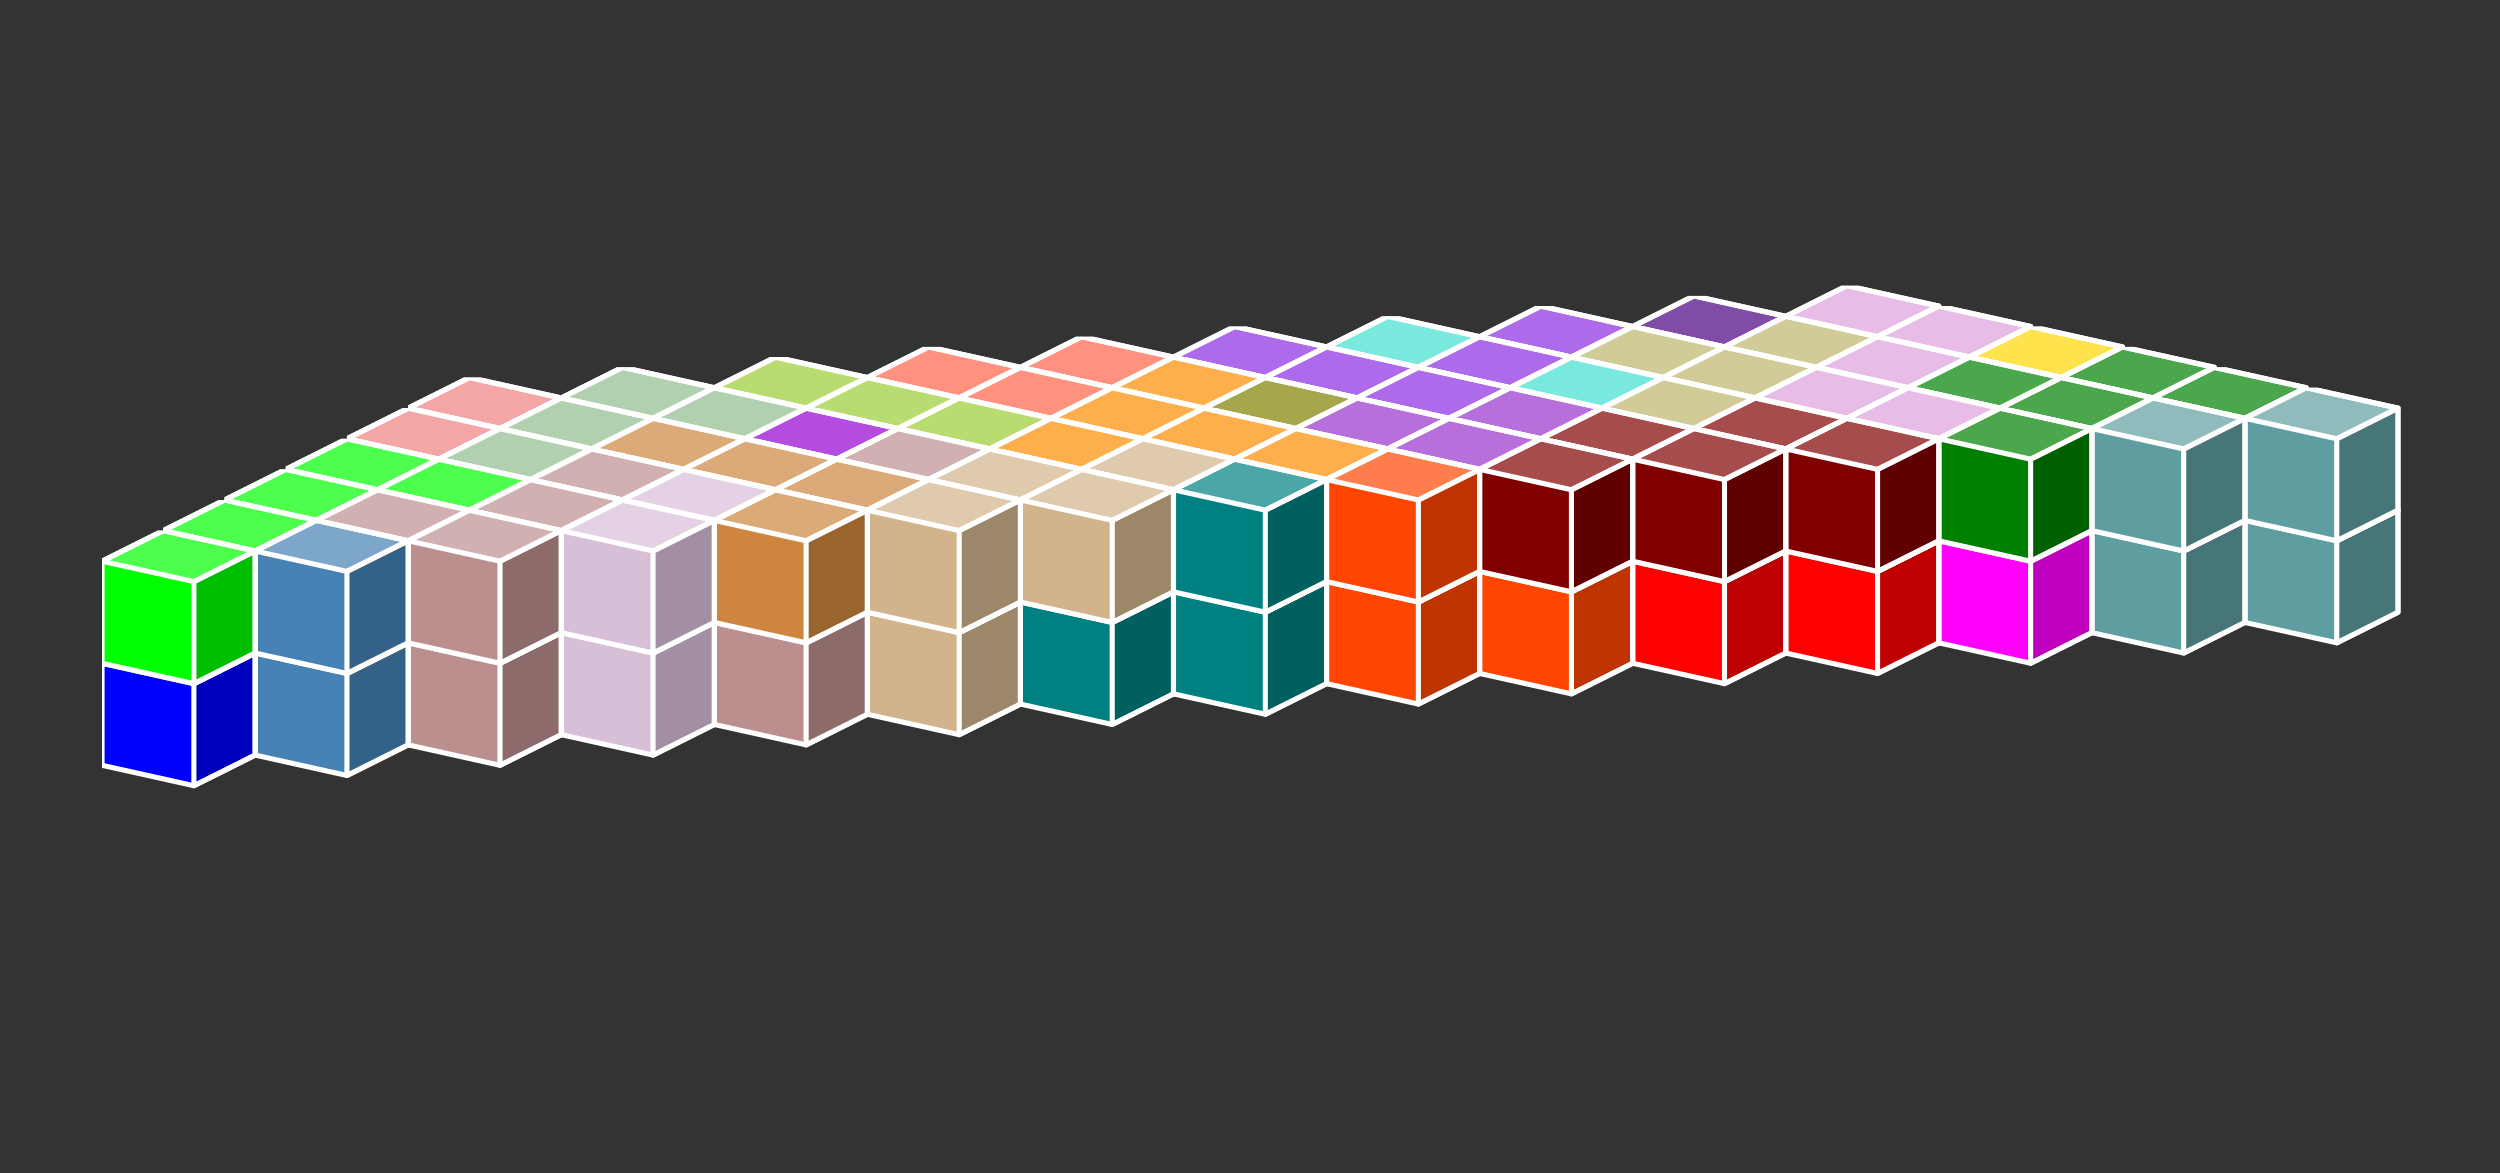 <?xml version="1.0" standalone="no"?>
<!-- Created by Polyform Puzzler (http://puzzler.sourceforge.net/) -->
<svg width="245.000" height="115.000"
     viewBox="0 0 245.000 115.000"
     xmlns="http://www.w3.org/2000/svg"
     xmlns:xlink="http://www.w3.org/1999/xlink">
<rect x="0" y="0" width="245.000" height="115.000" fill="#333333" stroke="none"/>
<defs>
<symbol id="cube0">
<polygon fill="gray" stroke="white"
         stroke-width="0.5" stroke-linejoin="round"
         points="0,13 9,15 15,12 15,2 6,0 0,3" />
<polygon fill="black" fill-opacity="0.25" stroke="white"
         stroke-width="0.5" stroke-linejoin="round"
         points="9,15 15,12 15,2 9,5" />
<polygon fill="white" fill-opacity="0.30" stroke="white"
         stroke-width="0.5" stroke-linejoin="round"
         points="0,3 9,5 15,2 6,0" />
</symbol>
<symbol id="cube1">
<polygon fill="black" stroke="white"
         stroke-width="0.5" stroke-linejoin="round"
         points="0,13 9,15 15,12 15,2 6,0 0,3" />
<polygon fill="black" fill-opacity="0.25" stroke="white"
         stroke-width="0.5" stroke-linejoin="round"
         points="9,15 15,12 15,2 9,5" />
<polygon fill="white" fill-opacity="0.30" stroke="white"
         stroke-width="0.5" stroke-linejoin="round"
         points="0,3 9,5 15,2 6,0" />
</symbol>
<symbol id="cubeA5">
<polygon fill="cadetblue" stroke="white"
         stroke-width="0.5" stroke-linejoin="round"
         points="0,13 9,15 15,12 15,2 6,0 0,3" />
<polygon fill="black" fill-opacity="0.25" stroke="white"
         stroke-width="0.5" stroke-linejoin="round"
         points="9,15 15,12 15,2 9,5" />
<polygon fill="white" fill-opacity="0.30" stroke="white"
         stroke-width="0.5" stroke-linejoin="round"
         points="0,3 9,5 15,2 6,0" />
</symbol>
<symbol id="cubeF5">
<polygon fill="green" stroke="white"
         stroke-width="0.5" stroke-linejoin="round"
         points="0,13 9,15 15,12 15,2 6,0 0,3" />
<polygon fill="black" fill-opacity="0.25" stroke="white"
         stroke-width="0.5" stroke-linejoin="round"
         points="9,15 15,12 15,2 9,5" />
<polygon fill="white" fill-opacity="0.30" stroke="white"
         stroke-width="0.5" stroke-linejoin="round"
         points="0,3 9,5 15,2 6,0" />
</symbol>
<symbol id="cubeI5">
<polygon fill="blue" stroke="white"
         stroke-width="0.5" stroke-linejoin="round"
         points="0,13 9,15 15,12 15,2 6,0 0,3" />
<polygon fill="black" fill-opacity="0.25" stroke="white"
         stroke-width="0.5" stroke-linejoin="round"
         points="9,15 15,12 15,2 9,5" />
<polygon fill="white" fill-opacity="0.30" stroke="white"
         stroke-width="0.5" stroke-linejoin="round"
         points="0,3 9,5 15,2 6,0" />
</symbol>
<symbol id="cubeJ15">
<polygon fill="steelblue" stroke="white"
         stroke-width="0.5" stroke-linejoin="round"
         points="0,13 9,15 15,12 15,2 6,0 0,3" />
<polygon fill="black" fill-opacity="0.25" stroke="white"
         stroke-width="0.5" stroke-linejoin="round"
         points="9,15 15,12 15,2 9,5" />
<polygon fill="white" fill-opacity="0.30" stroke="white"
         stroke-width="0.5" stroke-linejoin="round"
         points="0,3 9,5 15,2 6,0" />
</symbol>
<symbol id="cubeJ25">
<polygon fill="darkviolet" stroke="white"
         stroke-width="0.5" stroke-linejoin="round"
         points="0,13 9,15 15,12 15,2 6,0 0,3" />
<polygon fill="black" fill-opacity="0.25" stroke="white"
         stroke-width="0.5" stroke-linejoin="round"
         points="9,15 15,12 15,2 9,5" />
<polygon fill="white" fill-opacity="0.30" stroke="white"
         stroke-width="0.5" stroke-linejoin="round"
         points="0,3 9,5 15,2 6,0" />
</symbol>
<symbol id="cubeJ35">
<polygon fill="rosybrown" stroke="white"
         stroke-width="0.5" stroke-linejoin="round"
         points="0,13 9,15 15,12 15,2 6,0 0,3" />
<polygon fill="black" fill-opacity="0.25" stroke="white"
         stroke-width="0.5" stroke-linejoin="round"
         points="9,15 15,12 15,2 9,5" />
<polygon fill="white" fill-opacity="0.30" stroke="white"
         stroke-width="0.5" stroke-linejoin="round"
         points="0,3 9,5 15,2 6,0" />
</symbol>
<symbol id="cubeJ45">
<polygon fill="lightcoral" stroke="white"
         stroke-width="0.5" stroke-linejoin="round"
         points="0,13 9,15 15,12 15,2 6,0 0,3" />
<polygon fill="black" fill-opacity="0.25" stroke="white"
         stroke-width="0.5" stroke-linejoin="round"
         points="9,15 15,12 15,2 9,5" />
<polygon fill="white" fill-opacity="0.30" stroke="white"
         stroke-width="0.5" stroke-linejoin="round"
         points="0,3 9,5 15,2 6,0" />
</symbol>
<symbol id="cubeL15">
<polygon fill="darkseagreen" stroke="white"
         stroke-width="0.5" stroke-linejoin="round"
         points="0,13 9,15 15,12 15,2 6,0 0,3" />
<polygon fill="black" fill-opacity="0.25" stroke="white"
         stroke-width="0.5" stroke-linejoin="round"
         points="9,15 15,12 15,2 9,5" />
<polygon fill="white" fill-opacity="0.30" stroke="white"
         stroke-width="0.5" stroke-linejoin="round"
         points="0,3 9,5 15,2 6,0" />
</symbol>
<symbol id="cubeL25">
<polygon fill="peru" stroke="white"
         stroke-width="0.5" stroke-linejoin="round"
         points="0,13 9,15 15,12 15,2 6,0 0,3" />
<polygon fill="black" fill-opacity="0.25" stroke="white"
         stroke-width="0.5" stroke-linejoin="round"
         points="9,15 15,12 15,2 9,5" />
<polygon fill="white" fill-opacity="0.30" stroke="white"
         stroke-width="0.5" stroke-linejoin="round"
         points="0,3 9,5 15,2 6,0" />
</symbol>
<symbol id="cubeL35">
<polygon fill="rosybrown" stroke="white"
         stroke-width="0.5" stroke-linejoin="round"
         points="0,13 9,15 15,12 15,2 6,0 0,3" />
<polygon fill="black" fill-opacity="0.25" stroke="white"
         stroke-width="0.5" stroke-linejoin="round"
         points="9,15 15,12 15,2 9,5" />
<polygon fill="white" fill-opacity="0.30" stroke="white"
         stroke-width="0.5" stroke-linejoin="round"
         points="0,3 9,5 15,2 6,0" />
</symbol>
<symbol id="cubeL45">
<polygon fill="yellowgreen" stroke="white"
         stroke-width="0.5" stroke-linejoin="round"
         points="0,13 9,15 15,12 15,2 6,0 0,3" />
<polygon fill="black" fill-opacity="0.25" stroke="white"
         stroke-width="0.5" stroke-linejoin="round"
         points="9,15 15,12 15,2 9,5" />
<polygon fill="white" fill-opacity="0.30" stroke="white"
         stroke-width="0.5" stroke-linejoin="round"
         points="0,3 9,5 15,2 6,0" />
</symbol>
<symbol id="cubeL5">
<polygon fill="lime" stroke="white"
         stroke-width="0.5" stroke-linejoin="round"
         points="0,13 9,15 15,12 15,2 6,0 0,3" />
<polygon fill="black" fill-opacity="0.25" stroke="white"
         stroke-width="0.5" stroke-linejoin="round"
         points="9,15 15,12 15,2 9,5" />
<polygon fill="white" fill-opacity="0.30" stroke="white"
         stroke-width="0.5" stroke-linejoin="round"
         points="0,3 9,5 15,2 6,0" />
</symbol>
<symbol id="cubeN15">
<polygon fill="olive" stroke="white"
         stroke-width="0.5" stroke-linejoin="round"
         points="0,13 9,15 15,12 15,2 6,0 0,3" />
<polygon fill="black" fill-opacity="0.25" stroke="white"
         stroke-width="0.5" stroke-linejoin="round"
         points="9,15 15,12 15,2 9,5" />
<polygon fill="white" fill-opacity="0.30" stroke="white"
         stroke-width="0.5" stroke-linejoin="round"
         points="0,3 9,5 15,2 6,0" />
</symbol>
<symbol id="cubeN25">
<polygon fill="teal" stroke="white"
         stroke-width="0.5" stroke-linejoin="round"
         points="0,13 9,15 15,12 15,2 6,0 0,3" />
<polygon fill="black" fill-opacity="0.25" stroke="white"
         stroke-width="0.5" stroke-linejoin="round"
         points="9,15 15,12 15,2 9,5" />
<polygon fill="white" fill-opacity="0.30" stroke="white"
         stroke-width="0.5" stroke-linejoin="round"
         points="0,3 9,5 15,2 6,0" />
</symbol>
<symbol id="cubeN5">
<polygon fill="navy" stroke="white"
         stroke-width="0.5" stroke-linejoin="round"
         points="0,13 9,15 15,12 15,2 6,0 0,3" />
<polygon fill="black" fill-opacity="0.25" stroke="white"
         stroke-width="0.5" stroke-linejoin="round"
         points="9,15 15,12 15,2 9,5" />
<polygon fill="white" fill-opacity="0.30" stroke="white"
         stroke-width="0.5" stroke-linejoin="round"
         points="0,3 9,5 15,2 6,0" />
</symbol>
<symbol id="cubeP5">
<polygon fill="magenta" stroke="white"
         stroke-width="0.5" stroke-linejoin="round"
         points="0,13 9,15 15,12 15,2 6,0 0,3" />
<polygon fill="black" fill-opacity="0.25" stroke="white"
         stroke-width="0.5" stroke-linejoin="round"
         points="9,15 15,12 15,2 9,5" />
<polygon fill="white" fill-opacity="0.30" stroke="white"
         stroke-width="0.5" stroke-linejoin="round"
         points="0,3 9,5 15,2 6,0" />
</symbol>
<symbol id="cubeQ5">
<polygon fill="thistle" stroke="white"
         stroke-width="0.5" stroke-linejoin="round"
         points="0,13 9,15 15,12 15,2 6,0 0,3" />
<polygon fill="black" fill-opacity="0.25" stroke="white"
         stroke-width="0.5" stroke-linejoin="round"
         points="9,15 15,12 15,2 9,5" />
<polygon fill="white" fill-opacity="0.30" stroke="white"
         stroke-width="0.5" stroke-linejoin="round"
         points="0,3 9,5 15,2 6,0" />
</symbol>
<symbol id="cubeS15">
<polygon fill="tan" stroke="white"
         stroke-width="0.5" stroke-linejoin="round"
         points="0,13 9,15 15,12 15,2 6,0 0,3" />
<polygon fill="black" fill-opacity="0.25" stroke="white"
         stroke-width="0.5" stroke-linejoin="round"
         points="9,15 15,12 15,2 9,5" />
<polygon fill="white" fill-opacity="0.30" stroke="white"
         stroke-width="0.5" stroke-linejoin="round"
         points="0,3 9,5 15,2 6,0" />
</symbol>
<symbol id="cubeS25">
<polygon fill="indigo" stroke="white"
         stroke-width="0.5" stroke-linejoin="round"
         points="0,13 9,15 15,12 15,2 6,0 0,3" />
<polygon fill="black" fill-opacity="0.25" stroke="white"
         stroke-width="0.5" stroke-linejoin="round"
         points="9,15 15,12 15,2 9,5" />
<polygon fill="white" fill-opacity="0.30" stroke="white"
         stroke-width="0.5" stroke-linejoin="round"
         points="0,3 9,5 15,2 6,0" />
</symbol>
<symbol id="cubeT15">
<polygon fill="darkkhaki" stroke="white"
         stroke-width="0.5" stroke-linejoin="round"
         points="0,13 9,15 15,12 15,2 6,0 0,3" />
<polygon fill="black" fill-opacity="0.25" stroke="white"
         stroke-width="0.5" stroke-linejoin="round"
         points="9,15 15,12 15,2 9,5" />
<polygon fill="white" fill-opacity="0.30" stroke="white"
         stroke-width="0.5" stroke-linejoin="round"
         points="0,3 9,5 15,2 6,0" />
</symbol>
<symbol id="cubeT25">
<polygon fill="orangered" stroke="white"
         stroke-width="0.5" stroke-linejoin="round"
         points="0,13 9,15 15,12 15,2 6,0 0,3" />
<polygon fill="black" fill-opacity="0.25" stroke="white"
         stroke-width="0.5" stroke-linejoin="round"
         points="9,15 15,12 15,2 9,5" />
<polygon fill="white" fill-opacity="0.30" stroke="white"
         stroke-width="0.5" stroke-linejoin="round"
         points="0,3 9,5 15,2 6,0" />
</symbol>
<symbol id="cubeT5">
<polygon fill="darkorange" stroke="white"
         stroke-width="0.5" stroke-linejoin="round"
         points="0,13 9,15 15,12 15,2 6,0 0,3" />
<polygon fill="black" fill-opacity="0.25" stroke="white"
         stroke-width="0.5" stroke-linejoin="round"
         points="9,15 15,12 15,2 9,5" />
<polygon fill="white" fill-opacity="0.30" stroke="white"
         stroke-width="0.5" stroke-linejoin="round"
         points="0,3 9,5 15,2 6,0" />
</symbol>
<symbol id="cubeU5">
<polygon fill="turquoise" stroke="white"
         stroke-width="0.5" stroke-linejoin="round"
         points="0,13 9,15 15,12 15,2 6,0 0,3" />
<polygon fill="black" fill-opacity="0.25" stroke="white"
         stroke-width="0.5" stroke-linejoin="round"
         points="9,15 15,12 15,2 9,5" />
<polygon fill="white" fill-opacity="0.30" stroke="white"
         stroke-width="0.5" stroke-linejoin="round"
         points="0,3 9,5 15,2 6,0" />
</symbol>
<symbol id="cubeV15">
<polygon fill="darkorchid" stroke="white"
         stroke-width="0.5" stroke-linejoin="round"
         points="0,13 9,15 15,12 15,2 6,0 0,3" />
<polygon fill="black" fill-opacity="0.25" stroke="white"
         stroke-width="0.5" stroke-linejoin="round"
         points="9,15 15,12 15,2 9,5" />
<polygon fill="white" fill-opacity="0.30" stroke="white"
         stroke-width="0.5" stroke-linejoin="round"
         points="0,3 9,5 15,2 6,0" />
</symbol>
<symbol id="cubeV25">
<polygon fill="tomato" stroke="white"
         stroke-width="0.5" stroke-linejoin="round"
         points="0,13 9,15 15,12 15,2 6,0 0,3" />
<polygon fill="black" fill-opacity="0.25" stroke="white"
         stroke-width="0.5" stroke-linejoin="round"
         points="9,15 15,12 15,2 9,5" />
<polygon fill="white" fill-opacity="0.30" stroke="white"
         stroke-width="0.5" stroke-linejoin="round"
         points="0,3 9,5 15,2 6,0" />
</symbol>
<symbol id="cubeV5">
<polygon fill="blueviolet" stroke="white"
         stroke-width="0.5" stroke-linejoin="round"
         points="0,13 9,15 15,12 15,2 6,0 0,3" />
<polygon fill="black" fill-opacity="0.25" stroke="white"
         stroke-width="0.5" stroke-linejoin="round"
         points="9,15 15,12 15,2 9,5" />
<polygon fill="white" fill-opacity="0.30" stroke="white"
         stroke-width="0.5" stroke-linejoin="round"
         points="0,3 9,5 15,2 6,0" />
</symbol>
<symbol id="cubeW5">
<polygon fill="maroon" stroke="white"
         stroke-width="0.5" stroke-linejoin="round"
         points="0,13 9,15 15,12 15,2 6,0 0,3" />
<polygon fill="black" fill-opacity="0.25" stroke="white"
         stroke-width="0.5" stroke-linejoin="round"
         points="9,15 15,12 15,2 9,5" />
<polygon fill="white" fill-opacity="0.30" stroke="white"
         stroke-width="0.5" stroke-linejoin="round"
         points="0,3 9,5 15,2 6,0" />
</symbol>
<symbol id="cubeX5">
<polygon fill="red" stroke="white"
         stroke-width="0.5" stroke-linejoin="round"
         points="0,13 9,15 15,12 15,2 6,0 0,3" />
<polygon fill="black" fill-opacity="0.25" stroke="white"
         stroke-width="0.5" stroke-linejoin="round"
         points="9,15 15,12 15,2 9,5" />
<polygon fill="white" fill-opacity="0.30" stroke="white"
         stroke-width="0.5" stroke-linejoin="round"
         points="0,3 9,5 15,2 6,0" />
</symbol>
<symbol id="cubeY5">
<polygon fill="gold" stroke="white"
         stroke-width="0.5" stroke-linejoin="round"
         points="0,13 9,15 15,12 15,2 6,0 0,3" />
<polygon fill="black" fill-opacity="0.25" stroke="white"
         stroke-width="0.5" stroke-linejoin="round"
         points="9,15 15,12 15,2 9,5" />
<polygon fill="white" fill-opacity="0.30" stroke="white"
         stroke-width="0.5" stroke-linejoin="round"
         points="0,3 9,5 15,2 6,0" />
</symbol>
<symbol id="cubeZ5">
<polygon fill="plum" stroke="white"
         stroke-width="0.5" stroke-linejoin="round"
         points="0,13 9,15 15,12 15,2 6,0 0,3" />
<polygon fill="black" fill-opacity="0.25" stroke="white"
         stroke-width="0.5" stroke-linejoin="round"
         points="9,15 15,12 15,2 9,5" />
<polygon fill="white" fill-opacity="0.30" stroke="white"
         stroke-width="0.5" stroke-linejoin="round"
         points="0,3 9,5 15,2 6,0" />
</symbol>
</defs>
<g>
<use xlink:href="#cubeY5" x="175.000" y="38.000" />
<use xlink:href="#cubeY5" x="184.000" y="40.000" />
<use xlink:href="#cubeY5" x="193.000" y="42.000" />
<use xlink:href="#cubeY5" x="202.000" y="44.000" />
<use xlink:href="#cubeA5" x="211.000" y="46.000" />
<use xlink:href="#cubeA5" x="220.000" y="48.000" />
<use xlink:href="#cubeZ5" x="175.000" y="28.000" />
<use xlink:href="#cubeZ5" x="184.000" y="30.000" />
<use xlink:href="#cubeY5" x="193.000" y="32.000" />
<use xlink:href="#cubeF5" x="202.000" y="34.000" />
<use xlink:href="#cubeF5" x="211.000" y="36.000" />
<use xlink:href="#cubeA5" x="220.000" y="38.000" />
<use xlink:href="#cubeS25" x="160.000" y="39.000" />
<use xlink:href="#cubeS25" x="169.000" y="41.000" />
<use xlink:href="#cubeP5" x="178.000" y="43.000" />
<use xlink:href="#cubeP5" x="187.000" y="45.000" />
<use xlink:href="#cubeP5" x="196.000" y="47.000" />
<use xlink:href="#cubeA5" x="205.000" y="49.000" />
<use xlink:href="#cubeS25" x="160.000" y="29.000" />
<use xlink:href="#cubeT15" x="169.000" y="31.000" />
<use xlink:href="#cubeZ5" x="178.000" y="33.000" />
<use xlink:href="#cubeF5" x="187.000" y="35.000" />
<use xlink:href="#cubeF5" x="196.000" y="37.000" />
<use xlink:href="#cubeA5" x="205.000" y="39.000" />
<use xlink:href="#cubeS25" x="145.000" y="40.000" />
<use xlink:href="#cubeS25" x="154.000" y="42.000" />
<use xlink:href="#cubeT15" x="163.000" y="44.000" />
<use xlink:href="#cubeX5" x="172.000" y="46.000" />
<use xlink:href="#cubeP5" x="181.000" y="48.000" />
<use xlink:href="#cubeP5" x="190.000" y="50.000" />
<use xlink:href="#cubeV5" x="145.000" y="30.000" />
<use xlink:href="#cubeT15" x="154.000" y="32.000" />
<use xlink:href="#cubeT15" x="163.000" y="34.000" />
<use xlink:href="#cubeZ5" x="172.000" y="36.000" />
<use xlink:href="#cubeZ5" x="181.000" y="38.000" />
<use xlink:href="#cubeF5" x="190.000" y="40.000" />
<use xlink:href="#cubeU5" x="130.000" y="41.000" />
<use xlink:href="#cubeU5" x="139.000" y="43.000" />
<use xlink:href="#cubeU5" x="148.000" y="45.000" />
<use xlink:href="#cubeX5" x="157.000" y="47.000" />
<use xlink:href="#cubeX5" x="166.000" y="49.000" />
<use xlink:href="#cubeX5" x="175.000" y="51.000" />
<use xlink:href="#cubeU5" x="130.000" y="31.000" />
<use xlink:href="#cubeV5" x="139.000" y="33.000" />
<use xlink:href="#cubeU5" x="148.000" y="35.000" />
<use xlink:href="#cubeT15" x="157.000" y="37.000" />
<use xlink:href="#cubeW5" x="166.000" y="39.000" />
<use xlink:href="#cubeW5" x="175.000" y="41.000" />
<use xlink:href="#cubeN5" x="115.000" y="42.000" />
<use xlink:href="#cubeN5" x="124.000" y="44.000" />
<use xlink:href="#cubeN5" x="133.000" y="46.000" />
<use xlink:href="#cubeV15" x="142.000" y="48.000" />
<use xlink:href="#cubeV15" x="151.000" y="50.000" />
<use xlink:href="#cubeX5" x="160.000" y="52.000" />
<use xlink:href="#cubeV5" x="115.000" y="32.000" />
<use xlink:href="#cubeV5" x="124.000" y="34.000" />
<use xlink:href="#cubeV5" x="133.000" y="36.000" />
<use xlink:href="#cubeV15" x="142.000" y="38.000" />
<use xlink:href="#cubeW5" x="151.000" y="40.000" />
<use xlink:href="#cubeW5" x="160.000" y="42.000" />
<use xlink:href="#cubeN5" x="100.000" y="43.000" />
<use xlink:href="#cubeN5" x="109.000" y="45.000" />
<use xlink:href="#cubeN15" x="118.000" y="47.000" />
<use xlink:href="#cubeT25" x="127.000" y="49.000" />
<use xlink:href="#cubeT25" x="136.000" y="51.000" />
<use xlink:href="#cubeT25" x="145.000" y="53.000" />
<use xlink:href="#cubeV25" x="100.000" y="33.000" />
<use xlink:href="#cubeT5" x="109.000" y="35.000" />
<use xlink:href="#cubeN15" x="118.000" y="37.000" />
<use xlink:href="#cubeV15" x="127.000" y="39.000" />
<use xlink:href="#cubeV15" x="136.000" y="41.000" />
<use xlink:href="#cubeW5" x="145.000" y="43.000" />
<use xlink:href="#cubeV25" x="85.000" y="44.000" />
<use xlink:href="#cubeL45" x="94.000" y="46.000" />
<use xlink:href="#cubeN15" x="103.000" y="48.000" />
<use xlink:href="#cubeN15" x="112.000" y="50.000" />
<use xlink:href="#cubeN25" x="121.000" y="52.000" />
<use xlink:href="#cubeT25" x="130.000" y="54.000" />
<use xlink:href="#cubeV25" x="85.000" y="34.000" />
<use xlink:href="#cubeV25" x="94.000" y="36.000" />
<use xlink:href="#cubeT5" x="103.000" y="38.000" />
<use xlink:href="#cubeT5" x="112.000" y="40.000" />
<use xlink:href="#cubeT5" x="121.000" y="42.000" />
<use xlink:href="#cubeT25" x="130.000" y="44.000" />
<use xlink:href="#cubeJ25" x="70.000" y="45.000" />
<use xlink:href="#cubeV25" x="79.000" y="47.000" />
<use xlink:href="#cubeL45" x="88.000" y="49.000" />
<use xlink:href="#cubeN15" x="97.000" y="51.000" />
<use xlink:href="#cubeN25" x="106.000" y="53.000" />
<use xlink:href="#cubeN25" x="115.000" y="55.000" />
<use xlink:href="#cubeL45" x="70.000" y="35.000" />
<use xlink:href="#cubeL45" x="79.000" y="37.000" />
<use xlink:href="#cubeL45" x="88.000" y="39.000" />
<use xlink:href="#cubeT5" x="97.000" y="41.000" />
<use xlink:href="#cubeS15" x="106.000" y="43.000" />
<use xlink:href="#cubeN25" x="115.000" y="45.000" />
<use xlink:href="#cubeJ25" x="55.000" y="46.000" />
<use xlink:href="#cubeJ25" x="64.000" y="48.000" />
<use xlink:href="#cubeJ25" x="73.000" y="50.000" />
<use xlink:href="#cubeL35" x="82.000" y="52.000" />
<use xlink:href="#cubeL35" x="91.000" y="54.000" />
<use xlink:href="#cubeN25" x="100.000" y="56.000" />
<use xlink:href="#cubeL15" x="55.000" y="36.000" />
<use xlink:href="#cubeL15" x="64.000" y="38.000" />
<use xlink:href="#cubeJ25" x="73.000" y="40.000" />
<use xlink:href="#cubeL35" x="82.000" y="42.000" />
<use xlink:href="#cubeS15" x="91.000" y="44.000" />
<use xlink:href="#cubeS15" x="100.000" y="46.000" />
<use xlink:href="#cubeJ45" x="40.000" y="47.000" />
<use xlink:href="#cubeJ45" x="49.000" y="49.000" />
<use xlink:href="#cubeJ45" x="58.000" y="51.000" />
<use xlink:href="#cubeL25" x="67.000" y="53.000" />
<use xlink:href="#cubeL35" x="76.000" y="55.000" />
<use xlink:href="#cubeS15" x="85.000" y="57.000" />
<use xlink:href="#cubeJ45" x="40.000" y="37.000" />
<use xlink:href="#cubeL15" x="49.000" y="39.000" />
<use xlink:href="#cubeL25" x="58.000" y="41.000" />
<use xlink:href="#cubeL25" x="67.000" y="43.000" />
<use xlink:href="#cubeL25" x="76.000" y="45.000" />
<use xlink:href="#cubeS15" x="85.000" y="47.000" />
<use xlink:href="#cubeI5" x="34.000" y="50.000" />
<use xlink:href="#cubeL15" x="43.000" y="52.000" />
<use xlink:href="#cubeQ5" x="52.000" y="54.000" />
<use xlink:href="#cubeQ5" x="61.000" y="56.000" />
<use xlink:href="#cubeL35" x="70.000" y="58.000" />
<use xlink:href="#cubeJ45" x="34.000" y="40.000" />
<use xlink:href="#cubeL15" x="43.000" y="42.000" />
<use xlink:href="#cubeJ35" x="52.000" y="44.000" />
<use xlink:href="#cubeQ5" x="61.000" y="46.000" />
<use xlink:href="#cubeL25" x="70.000" y="48.000" />
<use xlink:href="#cubeI5" x="28.000" y="53.000" />
<use xlink:href="#cubeJ15" x="37.000" y="55.000" />
<use xlink:href="#cubeJ15" x="46.000" y="57.000" />
<use xlink:href="#cubeQ5" x="55.000" y="59.000" />
<use xlink:href="#cubeL5" x="28.000" y="43.000" />
<use xlink:href="#cubeL5" x="37.000" y="45.000" />
<use xlink:href="#cubeJ35" x="46.000" y="47.000" />
<use xlink:href="#cubeQ5" x="55.000" y="49.000" />
<use xlink:href="#cubeI5" x="22.000" y="56.000" />
<use xlink:href="#cubeJ15" x="31.000" y="58.000" />
<use xlink:href="#cubeJ35" x="40.000" y="60.000" />
<use xlink:href="#cubeL5" x="22.000" y="46.000" />
<use xlink:href="#cubeJ35" x="31.000" y="48.000" />
<use xlink:href="#cubeJ35" x="40.000" y="50.000" />
<use xlink:href="#cubeI5" x="16.000" y="59.000" />
<use xlink:href="#cubeJ15" x="25.000" y="61.000" />
<use xlink:href="#cubeL5" x="16.000" y="49.000" />
<use xlink:href="#cubeJ15" x="25.000" y="51.000" />
<use xlink:href="#cubeI5" x="10.000" y="62.000" />
<use xlink:href="#cubeL5" x="10.000" y="52.000" />
</g>
</svg>
